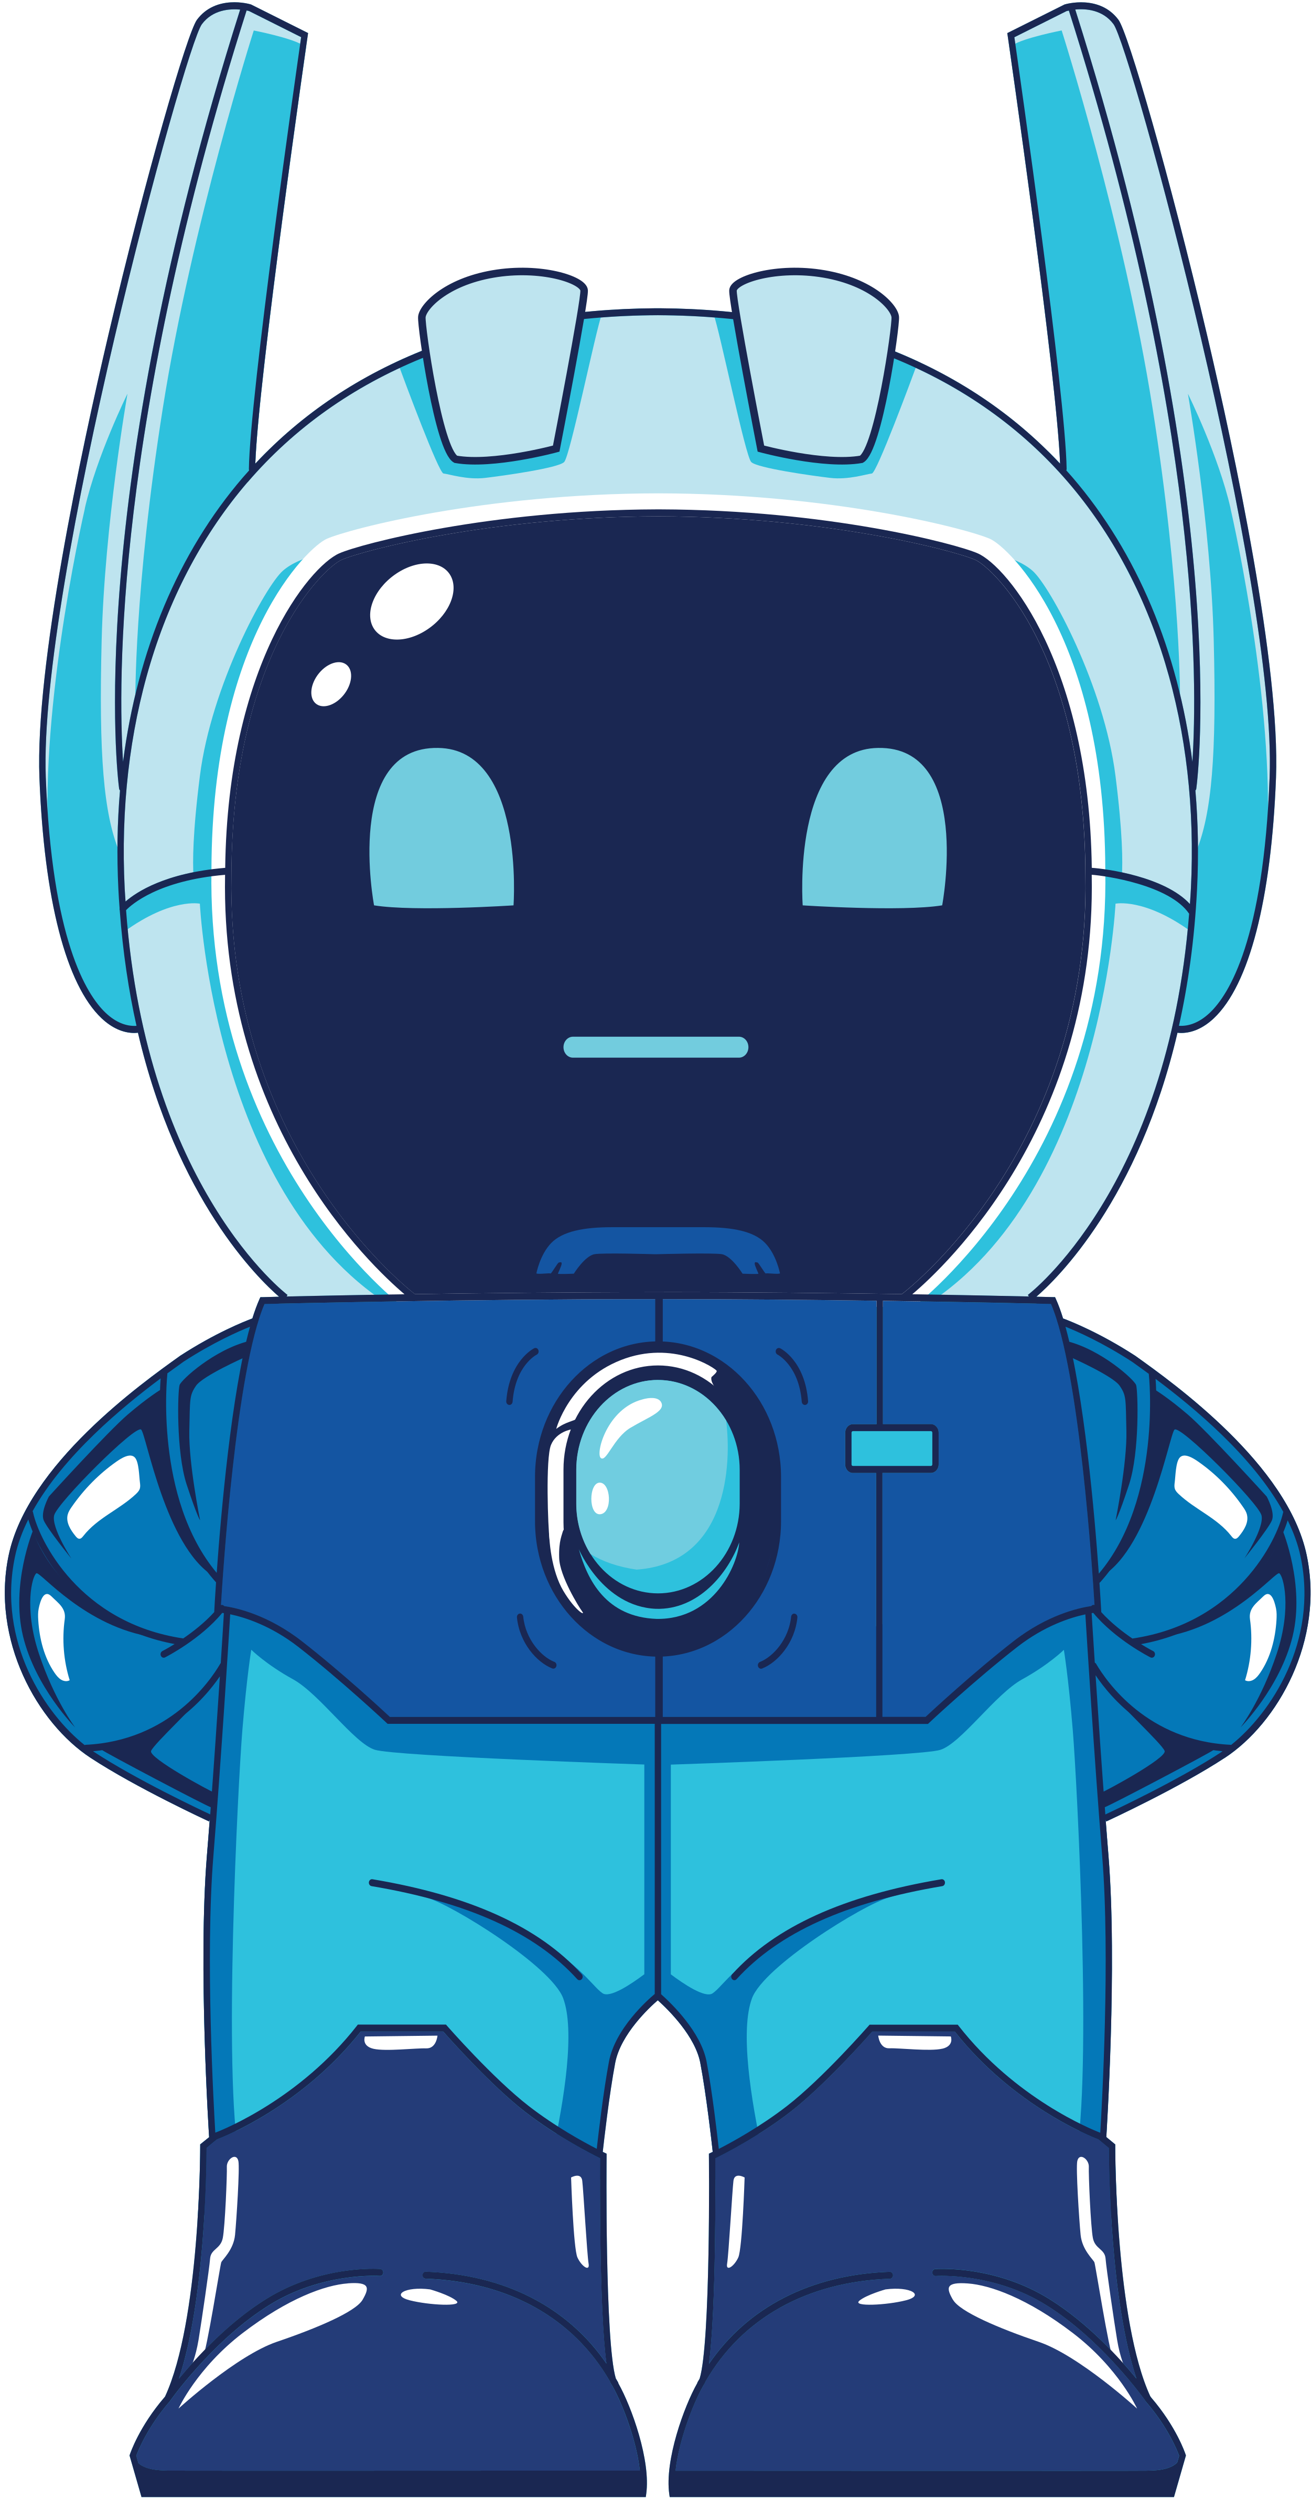 <svg width="247" height="471" viewBox="0 0 247 471" fill="none" xmlns="http://www.w3.org/2000/svg">
<g clip-path="url(#clip0_1422_10295)">
<path d="M230.764 331.152C222.04 336.88 208.57 343.081 208.438 343.136L208.314 342.803C208.491 345.129 208.667 347.437 208.853 349.68C210.515 370.264 208.473 402.026 208.438 402.601L210.117 403.991V404.316C210.117 405.66 210.196 437.246 216.711 451.426C216.826 451.583 216.887 451.676 216.905 451.695C221.634 457.191 223.296 462.168 223.366 462.381L223.437 462.594L221.183 470.426H126.175L126.096 469.87C125.194 463.512 128.898 453.307 131.364 448.97C131.381 448.905 131.39 448.84 131.426 448.784C131.549 448.562 131.682 448.349 131.814 448.126C133.909 441.342 133.573 406.54 133.573 406.179V405.743L133.936 405.567C133.945 405.567 134.068 405.502 134.289 405.4C134.086 403.565 133.07 394.528 131.947 388.652C130.992 383.61 125.963 378.652 123.939 376.835C122.463 378.105 116.948 383.166 115.905 388.652C114.791 394.528 113.766 403.565 113.562 405.4C113.783 405.511 113.907 405.567 113.916 405.567L114.287 405.743V406.179C114.287 406.531 113.943 441.157 116.02 448.071C116.152 448.312 116.302 448.534 116.435 448.784C116.479 448.859 116.506 448.942 116.515 449.025C118.981 453.4 122.64 463.539 121.747 469.87L121.668 470.426H26.66L24.406 462.594L24.477 462.381C24.547 462.168 26.236 457.126 31.026 451.583C31.044 451.556 31.079 451.519 31.106 451.472C37.638 437.31 37.717 405.66 37.717 404.316V403.991L39.414 402.62H39.397C39.379 402.304 37.311 370.357 38.972 349.689C39.158 347.446 39.335 345.138 39.511 342.812L39.388 343.145C39.255 343.081 25.785 336.88 17.061 331.162C7.064 324.609 -1.73 308.992 1.637 292.967C5.217 275.942 26.704 260.594 33.766 255.552L33.916 255.44C40.51 251.158 45.937 248.99 47.546 248.387C47.979 247.006 48.43 245.774 48.898 244.726L49.057 244.374H49.42C49.482 244.365 50.595 244.337 52.575 244.291C48.677 240.926 33.316 225.968 25.988 194.558C25.758 194.576 25.529 194.604 25.299 194.604C23.186 194.604 21.074 193.659 19.138 191.833C12.456 185.53 8.302 169.431 7.427 146.502C6.622 125.509 15.231 85.211 20.429 63.06C27.438 33.189 35.286 6.181 37.107 3.725C40.678 -1.076 46.998 0.75 47.263 0.834L47.351 0.871L58.046 6.228L57.976 6.719C57.878 7.377 48.677 71.04 48.103 87.343C65.824 68.38 91.757 58.287 123.4 58.074C123.568 58.065 123.736 58.074 123.913 58.074C124.081 58.074 124.249 58.074 124.425 58.074C156.068 58.296 182.001 68.389 199.723 87.352C199.139 71.049 189.947 7.386 189.85 6.728L189.779 6.237L200.571 0.843C200.836 0.759 207.156 -1.066 210.727 3.734C212.548 6.191 220.396 33.198 227.406 63.06C232.603 85.211 241.212 125.5 240.407 146.502C239.532 169.441 235.369 185.54 228.696 191.833C226.76 193.659 224.648 194.604 222.535 194.604C222.306 194.604 222.076 194.585 221.846 194.558C214.519 225.977 199.157 240.926 195.259 244.291C197.239 244.337 198.353 244.365 198.414 244.365H198.777L198.936 244.726C199.413 245.774 199.864 246.997 200.288 248.387C201.897 248.99 207.324 251.159 213.891 255.422L214.059 255.542C221.121 260.584 242.608 275.932 246.188 292.967C249.555 308.992 240.761 324.609 230.764 331.162V331.152Z" fill="#2EC1DD"/>
<path d="M202.586 1.807C232.072 94.73 225.682 146.409 225.39 148.569C225.373 148.708 225.311 148.828 225.222 148.921C225.735 154.954 225.85 161.164 225.532 167.504C225.054 177.087 223.817 185.632 222.12 193.251C224.073 193.38 226.071 192.556 227.909 190.822C231.63 187.31 238.047 176.883 239.205 146.428C240.584 110.291 213.06 8.952 209.79 4.55C207.748 1.807 204.54 1.603 202.577 1.797L202.586 1.807ZM224.038 172.147C220.361 166.744 208.349 165.001 205.689 164.807C205.689 164.871 205.689 164.936 205.689 165.001C206.52 211.871 178.183 238.507 171.881 243.837C181.479 243.985 189.249 244.152 193.845 244.254L193.659 243.957C193.933 243.753 220.008 223.845 224.038 172.147ZM200.942 88.381C200.942 88.474 200.925 88.557 200.898 88.64C201.287 89.076 201.685 89.512 202.074 89.966C214.245 104.128 221.961 122.636 224.648 143.536C225.62 128.568 226.115 79.826 201.375 2.001C201.154 2.048 200.995 2.085 200.925 2.103L191.105 7.025C191.989 13.188 200.774 74.553 200.951 88.39L200.942 88.381ZM46.618 90.865C30.187 109.985 21.975 137.178 23.487 167.448C23.531 168.264 23.593 169.042 23.646 169.848C25.688 168.069 31.115 164.454 42.34 163.509C42.366 163.509 42.393 163.518 42.419 163.518C42.897 125.38 58.267 106.741 63.906 104.257C68.025 102.441 92.376 96.055 123.745 95.972C123.745 95.972 123.754 95.972 123.762 95.972C123.86 95.972 123.957 95.972 124.054 95.972C124.151 95.972 124.249 95.972 124.346 95.972C124.346 95.972 124.355 95.972 124.363 95.972C155.732 96.055 180.083 102.441 184.202 104.257C189.841 106.741 205.194 125.361 205.689 163.5C208.332 163.667 219.451 165.159 224.179 170.321C224.241 169.367 224.321 168.421 224.365 167.439C225.876 137.169 217.656 109.976 201.234 90.856C183.627 70.373 156.908 59.501 123.939 59.39C90.971 59.501 64.251 70.373 46.644 90.856L46.618 90.865ZM46.45 1.992C21.719 79.817 22.214 128.559 23.177 143.527C25.864 122.636 33.581 104.118 45.752 89.957C46.141 89.512 46.529 89.076 46.927 88.631C46.901 88.548 46.883 88.464 46.883 88.372C47.06 74.534 55.846 13.169 56.729 7.006L46.91 2.085C46.839 2.066 46.68 2.029 46.459 1.983L46.45 1.992ZM25.705 193.26C24.247 186.717 23.142 179.487 22.55 171.507C22.506 171.378 22.497 171.248 22.523 171.109C22.435 169.923 22.347 168.736 22.294 167.513C21.975 161.173 22.09 154.964 22.603 148.93C22.523 148.837 22.453 148.717 22.435 148.578C22.152 146.418 15.753 94.739 45.239 1.816C43.277 1.631 40.059 1.834 38.027 4.569C34.756 8.971 7.241 110.31 8.62 146.446C9.778 176.892 16.195 187.328 19.916 190.841C21.754 192.574 23.752 193.399 25.705 193.269V193.26ZM54.166 243.957L53.989 244.254C58.621 244.152 66.487 243.985 76.201 243.837C69.881 238.489 41.562 211.861 42.393 164.992C42.393 164.927 42.393 164.871 42.393 164.816C29.824 165.882 24.751 170.432 23.743 171.48C27.606 223.725 53.892 243.762 54.166 243.966V243.957Z" fill="#BEE4EF"/>
<path d="M197.469 85.026C198.229 86.24 199.033 87.371 199.882 88.381C216.012 107.687 222.323 132.247 222.323 132.247C222.323 132.247 222.606 111.394 217.135 76.796C211.664 42.197 200.023 5.736 200.023 5.736C200.023 5.736 192.873 7.127 190.769 8.517C190.769 8.517 190.521 8.563 190.133 8.637C191.679 19.435 199.21 72.634 199.731 87.334C198.998 86.546 198.238 85.777 197.469 85.017V85.026Z" fill="#2EC1DD"/>
<path d="M231.851 95.796C229.606 85.906 223.808 74.173 223.808 74.173C223.808 74.173 228.113 98.678 228.67 120.514C229.226 142.35 228.298 153.157 225.399 160.367C225.399 160.367 225.753 164.946 224.913 171.73C221.89 167.476 215.88 165.743 211.363 165.103C211.54 162.425 211.522 156.91 210.161 146.159C208.013 129.17 197.822 110.421 194.543 107.538C191.273 104.656 185.192 103.729 180.048 103.108C180.048 103.108 177.246 121.441 178.642 127.613C180.048 133.795 195.657 165.307 197.062 166.336C197.76 166.846 201.243 167.179 204.566 167.355C202.012 174.816 196.125 196.902 192.996 209.025C189.213 223.697 138.205 267.257 172.844 246.867C207.483 226.477 210.17 170.247 210.17 170.247C210.17 170.247 215.571 169.098 224.4 175.502C223.375 183.158 221.82 194.539 221.82 194.539C222.049 194.558 222.279 194.585 222.509 194.585C224.621 194.585 226.734 193.64 228.67 191.814C231.905 188.765 234.547 183.408 236.518 176.086C237.013 173.055 237.535 169.496 238.1 165.298C241.282 141.608 234.079 105.675 231.834 95.786L231.851 95.796Z" fill="#2EC1DD"/>
<path d="M162.759 85.916C160.611 88.288 143.871 84.989 143.499 84.581C143.128 84.173 138.452 58.936 138.452 58.936L134.431 59.14C135.651 62.541 140.415 85.916 141.537 87.046C142.66 88.177 152.948 89.623 156.404 90.031C159.86 90.439 163.227 89.308 164.262 89.206C165.181 89.113 171.589 71.856 172.968 68.102C171.28 67.314 169.556 66.573 167.806 65.887C167.629 66.944 164.845 83.617 162.768 85.916H162.759Z" fill="#2EC1DD"/>
<path d="M50.357 85.026C49.596 86.24 48.792 87.371 47.944 88.381C31.813 107.687 25.502 132.247 25.502 132.247C25.502 132.247 25.219 111.394 30.69 76.796C36.17 42.197 47.811 5.746 47.811 5.746C47.811 5.746 54.962 7.136 57.065 8.526C57.065 8.526 57.313 8.572 57.702 8.647C56.155 19.444 48.624 72.644 48.103 87.343C48.836 86.555 49.596 85.786 50.365 85.026H50.357Z" fill="#2EC1DD"/>
<path d="M15.974 95.796C18.219 85.906 24.017 74.173 24.017 74.173C24.017 74.173 19.713 98.678 19.156 120.514C18.599 142.35 19.527 153.157 22.426 160.367C22.426 160.367 22.073 164.946 22.912 171.73C25.935 167.476 31.945 165.743 36.462 165.103C36.285 162.425 36.303 156.91 37.664 146.159C39.812 129.17 50.003 110.421 53.282 107.538C56.553 104.656 62.634 103.729 67.778 103.108C67.778 103.108 70.58 121.441 69.183 127.613C67.778 133.795 52.169 165.307 50.763 166.336C50.065 166.846 46.583 167.179 43.259 167.355C45.813 174.816 51.7 196.902 54.829 209.025C58.612 223.697 109.62 267.257 74.981 246.867C40.342 226.477 37.655 170.247 37.655 170.247C37.655 170.247 32.255 169.098 23.425 175.502C24.45 183.158 26.006 194.539 26.006 194.539C25.776 194.558 25.546 194.585 25.316 194.585C23.204 194.585 21.091 193.64 19.156 191.814C15.921 188.765 13.278 183.408 11.307 176.086C10.812 173.055 10.291 169.496 9.725 165.298C6.543 141.608 13.746 105.675 15.992 95.786L15.974 95.796Z" fill="#2EC1DD"/>
<path d="M85.066 85.916C87.214 88.288 103.955 84.989 104.326 84.581C104.697 84.173 109.373 58.936 109.373 58.936L113.395 59.14C112.175 62.541 107.411 85.916 106.288 87.046C105.166 88.177 94.877 89.623 91.421 90.031C87.966 90.439 84.598 89.308 83.564 89.206C82.645 89.113 76.237 71.856 74.858 68.102C76.546 67.314 78.269 66.573 80.019 65.887C80.196 66.944 82.981 83.617 85.058 85.916H85.066Z" fill="#2EC1DD"/>
<path d="M125.132 245.894C141.793 245.894 158.507 246.079 172.066 246.283C172.084 246.265 172.101 246.237 172.119 246.228C172.49 245.95 209.207 217.978 208.243 163.824C208.146 120.199 190.071 103.071 186.517 101.514C182.24 99.633 156.846 92.987 124.036 92.941C91.236 92.978 65.833 99.623 61.555 101.514C58.002 103.08 39.936 120.208 39.839 163.815C38.875 217.978 75.591 245.95 75.962 246.228C75.98 246.246 75.998 246.265 76.015 246.283C89.53 246.079 106.129 245.894 122.684 245.894H125.141H125.132Z" fill="white"/>
<path d="M131.938 388.652C133.052 394.528 134.077 403.564 134.281 405.4C134.06 405.511 133.936 405.566 133.927 405.566L133.556 405.742V406.178C133.556 406.252 133.574 407.828 133.582 410.312C133.812 410.479 134.033 410.59 134.245 410.599C138.178 410.831 143.782 406.122 143.782 406.122C141.396 395.306 139.434 382.489 141.679 376.464C143.924 370.44 162.573 358.855 167.488 357.464C172.393 356.074 172.818 355.611 172.818 355.611C172.818 355.611 164.403 355.768 151.498 362.562C138.594 369.355 136.349 374.147 134.245 375.537C132.84 376.464 128.871 373.813 126.388 371.951V332.44C126.388 332.44 173.233 330.892 177.157 329.66C181.082 328.427 187.534 319.159 192.581 316.378C197.628 313.598 200.439 310.817 200.439 310.817C200.439 310.817 201.278 315.757 202.118 325.952C202.958 336.148 205.768 391.136 202.675 406.586C202.675 406.586 203.364 417.356 210.55 417.485C210.117 410.275 210.099 404.862 210.099 404.324V404L208.42 402.61C208.455 402.044 210.497 370.273 208.835 349.688C208.65 347.445 208.473 345.138 208.296 342.811L208.42 343.145C208.553 343.08 222.023 336.88 230.747 331.161C240.743 324.609 249.538 308.992 246.17 292.967C242.591 275.941 221.104 260.593 214.041 255.542L213.874 255.421C207.297 251.158 201.87 248.98 200.271 248.387C199.838 247.006 199.387 245.773 198.918 244.726L198.839 244.55C198.167 244.717 197.513 244.846 196.885 244.911C186.04 246.144 201.42 295.219 196.93 295.831C192.44 296.452 123.93 320.855 123.93 320.855V376.826C125.954 378.651 130.975 383.601 131.938 388.643V388.652Z" fill="#0478B8"/>
<path d="M17.07 331.152C25.564 336.722 38.548 342.746 39.352 343.117L39.467 342.802C39.467 342.858 39.467 342.913 39.458 342.969L39.52 342.802C39.343 345.128 39.167 347.436 38.981 349.679C37.311 370.347 39.379 402.295 39.405 402.61H39.423L37.726 403.982V404.306C37.726 404.843 37.717 410.265 37.275 417.467C44.408 417.281 45.106 406.567 45.106 406.567C42.022 391.117 44.824 336.129 45.663 325.934C46.503 315.739 47.343 310.799 47.343 310.799C47.343 310.799 50.145 313.579 55.2 316.36C60.247 319.14 66.7 328.409 70.624 329.641C74.548 330.874 121.394 332.422 121.394 332.422V371.932C118.91 373.795 114.95 376.455 113.536 375.519C111.432 374.129 109.187 369.337 96.283 362.543C83.378 355.75 74.964 355.592 74.964 355.592C74.964 355.592 75.388 356.056 80.293 357.446C85.199 358.836 103.858 370.421 106.103 376.446C108.348 382.47 106.385 395.288 103.999 406.104C103.999 406.104 109.603 410.812 113.536 410.58C113.748 410.571 113.969 410.46 114.199 410.293C114.199 407.809 114.217 406.234 114.217 406.16V405.724L113.854 405.548C113.845 405.548 113.722 405.483 113.501 405.381C113.704 403.546 114.72 394.509 115.843 388.633C116.797 383.591 121.827 378.633 123.851 376.816V320.846C123.851 320.846 55.342 296.442 50.852 295.822C46.361 295.201 61.741 246.135 50.896 244.902C50.286 244.828 49.641 244.707 48.987 244.55L48.916 244.717C48.439 245.764 47.988 246.987 47.564 248.378C45.955 248.98 40.528 251.149 33.934 255.431L33.784 255.542C26.722 260.584 5.235 275.932 1.655 292.958C-1.712 308.982 7.082 324.599 17.079 331.152H17.07Z" fill="#0478B8"/>
<path d="M240.496 305.21C240.284 308.751 239.364 312.31 237.429 315.136C237.084 315.637 236.704 316.119 236.209 316.425C235.714 316.731 235.078 316.833 234.574 316.545C235.714 312.866 236.041 308.88 235.502 305.034C235.219 302.977 236.73 302.013 237.994 300.752C239.391 299.353 240.098 301.494 240.407 303.014C240.558 303.727 240.54 304.478 240.496 305.21ZM234.936 285.33C234.795 284.802 234.503 284.338 234.194 283.903C231.887 280.548 229.032 277.656 225.806 275.394C224.957 274.801 223.128 273.578 222.244 274.625C221.501 275.506 221.475 278.11 221.324 279.259C221.271 279.658 221.227 280.075 221.342 280.464C221.475 280.881 221.775 281.187 222.076 281.474C225.178 284.403 229.306 285.96 231.975 289.362C232.17 289.612 232.391 289.881 232.682 289.899C232.992 289.918 233.248 289.649 233.451 289.399C234.379 288.268 235.307 286.804 234.927 285.339L234.936 285.33ZM12.2 305.034C12.482 302.977 10.971 302.013 9.707 300.752C8.311 299.353 7.604 301.494 7.294 303.014C7.144 303.727 7.162 304.478 7.206 305.21C7.418 308.751 8.337 312.31 10.273 315.136C10.618 315.637 10.998 316.119 11.493 316.425C11.988 316.731 12.624 316.833 13.128 316.545C11.988 312.866 11.661 308.88 12.2 305.034ZM25.449 274.625C24.565 273.578 22.735 274.801 21.887 275.394C18.67 277.656 15.815 280.557 13.499 283.903C13.198 284.338 12.898 284.802 12.757 285.33C12.377 286.794 13.305 288.259 14.233 289.389C14.436 289.64 14.692 289.918 15.002 289.89C15.293 289.871 15.514 289.593 15.709 289.352C18.378 285.942 22.506 284.394 25.608 281.465C25.909 281.178 26.209 280.863 26.342 280.455C26.457 280.075 26.412 279.658 26.359 279.25C26.209 278.11 26.183 275.496 25.44 274.616L25.449 274.625Z" fill="white"/>
<path d="M206.21 302.375C206.025 302.319 205.821 302.347 205.671 302.495C205.645 302.514 205.636 302.542 205.618 302.569C203.161 302.922 197.292 304.256 190.946 309.206C183.503 314.998 175.619 322.292 174.382 323.451H166.259V277.499H175.389C176.194 277.499 176.848 276.776 176.848 275.896V269.908C176.848 269.028 176.194 268.305 175.389 268.305H166.347V245.07C183.185 245.31 195.745 245.607 198.008 245.663C203.382 258.128 205.857 296.517 206.21 302.375ZM122.746 244.745C88.372 244.745 53.733 245.57 49.826 245.663C44.452 258.128 41.977 296.517 41.624 302.375C41.809 302.319 42.013 302.347 42.163 302.495C42.19 302.514 42.198 302.542 42.216 302.569C44.673 302.922 50.542 304.256 56.888 309.206C64.331 314.998 72.215 322.292 73.452 323.451H165.057V277.499H160.691C159.886 277.499 159.232 276.776 159.232 275.896V269.908C159.232 269.028 159.886 268.305 160.691 268.305H165.145V245.051C153.142 244.884 139.089 244.745 125.079 244.745H122.737H122.746Z" fill="#1455A2"/>
<path d="M123.091 253.512C111.521 253.818 102.266 263.782 101.356 275.524C100.446 287.267 99.606 308.037 123.798 311.513C147.919 309.817 147.777 282.244 146.027 272.28C144.277 262.317 134.669 253.207 123.099 253.512H123.091Z" fill="#1A2752"/>
<path d="M123.303 258.935C114.871 259.157 108.127 266.423 107.464 274.969C106.801 283.523 106.182 298.658 123.815 301.188C141.387 299.946 141.29 279.862 140.008 272.605C138.726 265.348 131.735 258.703 123.303 258.935Z" fill="#2EC1DD"/>
<path d="M175.389 276.182C175.531 276.182 175.655 276.052 175.655 275.895V269.907C175.655 269.75 175.54 269.62 175.389 269.62H160.699C160.558 269.62 160.434 269.75 160.434 269.907V275.895C160.434 276.052 160.549 276.182 160.699 276.182H175.389Z" fill="#2EC1DD"/>
<path d="M104.158 292.365C104.998 289.047 106.403 288.889 106.544 286.878C106.686 284.867 107.101 275.061 107.384 272.744C107.667 270.427 107.738 269.269 107.738 269.269C107.738 269.269 104.865 269.658 103.813 272.207C102.761 274.755 103.256 287.963 103.53 289.89C103.804 291.818 104.158 292.365 104.158 292.365Z" fill="white"/>
<path d="M104.794 269.195C106.615 267.804 108.021 267.804 109.002 267.109C109.983 266.414 112.157 262.169 118.185 259.62C124.213 257.072 132.354 260.705 132.354 260.705C132.354 260.705 135.297 258.694 135.014 258.23C134.731 257.767 126.812 252.363 116.992 256.219C107.172 260.075 104.794 269.195 104.794 269.195Z" fill="white"/>
<path d="M103.46 287.499C103.354 290.085 103.884 295.961 106.156 299.743C108.427 303.524 110.363 304.497 109.7 303.607C109.037 302.718 105.457 296.925 105.351 293.524C105.245 290.122 105.943 289.158 106.085 288.269C106.226 287.379 105.139 285.794 104.75 285.794C104.361 285.794 103.451 287.49 103.451 287.49L103.46 287.499Z" fill="white"/>
<path d="M134.484 258.647C133.644 259.537 134.024 260.426 134.837 261.585C135.65 262.744 137.675 264.903 138.028 265.756C138.382 266.608 138.417 267.146 138.028 266.72C137.639 266.293 135.571 263.939 134.139 262.428C132.707 260.918 131.788 260.612 129.472 259.574C127.156 258.536 130.418 258.063 132.071 258.258C133.724 258.452 134.493 258.647 134.493 258.647H134.484Z" fill="white"/>
<path d="M115.056 448.988C116.718 451.584 119.865 459.174 120.554 465.449C112.201 465.449 32.617 465.495 31.724 465.449C30.885 465.402 27.721 465.514 26.085 464.068L25.679 462.64C26.041 461.667 27.791 457.265 31.875 452.538C31.875 452.529 31.892 452.52 31.901 452.51C31.901 452.51 31.919 452.492 31.937 452.464C31.963 452.427 31.99 452.399 32.025 452.362L32.122 452.204C33.492 450.323 40.961 440.388 50.586 434.354C60.583 428.042 71.455 428.765 71.57 428.774C71.914 428.802 72.18 428.524 72.206 428.163C72.233 427.801 71.976 427.486 71.649 427.468C71.189 427.431 60.318 426.708 49.994 433.214C42.923 437.644 36.992 444.141 33.713 448.136C38.61 433.39 38.902 408.922 38.919 404.659L40.846 403.064C42.181 402.555 56.88 396.762 67.955 382.739H83.511C84.784 384.185 92.606 392.953 98.943 397.865C104.962 402.527 111.485 405.826 113.085 406.614C113.05 410.368 112.9 434.966 114.278 445.3C106.951 434.613 95.028 428.487 80.232 427.977C80.232 427.977 80.223 427.977 80.214 427.977C79.896 427.977 79.63 428.255 79.622 428.617C79.613 428.978 79.869 429.284 80.196 429.293C95.77 429.831 108.056 436.708 114.941 448.655C114.959 448.72 114.977 448.794 115.003 448.849L115.074 448.988H115.056ZM215.818 452.362L215.721 452.204C215.721 452.204 215.703 452.167 215.694 452.149C214.245 450.165 206.82 440.332 197.265 434.354C187.269 428.042 176.397 428.765 176.282 428.774C175.929 428.793 175.672 428.524 175.646 428.163C175.619 427.801 175.876 427.486 176.203 427.468C176.662 427.44 187.534 426.708 197.858 433.214C204.911 437.635 210.824 444.104 214.112 448.108C209.224 433.362 208.933 408.922 208.924 404.659L206.997 403.064C205.662 402.555 190.963 396.762 179.888 382.739H164.332C163.059 384.185 155.237 392.953 148.9 397.865C142.881 402.527 136.358 405.826 134.758 406.614C134.793 410.368 134.943 435.012 133.565 445.337C140.883 434.632 152.815 428.496 167.629 427.987C167.629 427.987 167.638 427.987 167.647 427.987C167.965 427.987 168.23 428.265 168.239 428.626C168.248 428.988 167.991 429.293 167.664 429.303C152.064 429.84 139.761 436.736 132.884 448.72C132.866 448.766 132.857 448.822 132.84 448.859L132.769 448.998C131.107 451.593 127.961 459.183 127.271 465.458C136.252 465.458 215.093 465.504 215.977 465.458C216.852 465.412 220.202 465.541 221.784 463.929L222.155 462.65C221.793 461.658 219.99 457.154 215.809 452.371L215.818 452.362Z" fill="#243C78"/>
<path d="M35.932 446.059C35.932 446.059 36.842 444.206 37.408 440.804C37.965 437.403 39.441 427.365 39.582 425.512C39.724 423.658 41.544 423.732 41.969 421.647C42.393 419.562 42.808 409.598 42.738 408.134C42.738 406.744 44.55 405.437 44.912 407.133C45.186 408.421 44.558 418.181 44.284 421.035C44.002 423.89 41.898 425.669 41.686 426.207C41.474 426.744 38.955 442.964 38.177 444.206C37.408 445.438 35.932 446.059 35.932 446.059ZM65.524 430.174C61.317 430.48 54.307 432.954 45.699 439.544C37.099 446.134 33.634 453.752 33.634 453.752C33.634 453.752 44.576 443.761 52.142 441.184C59.717 438.608 67.009 435.521 68.317 433.251C69.625 430.989 69.722 429.849 65.515 430.164L65.524 430.174ZM81.045 431.304C76.281 430.683 73.567 432.435 77.209 433.362C80.859 434.289 87.302 434.595 85.994 433.464C84.686 432.333 81.036 431.304 81.036 431.304H81.045ZM110.893 426.439C110.61 424.817 109.912 412.536 109.7 410.84C109.488 409.144 107.596 410.219 107.596 410.219C107.596 410.219 108.021 423.584 108.79 425.28C109.559 426.976 111.176 428.061 110.893 426.439ZM80.32 385.89C82.211 385.964 82.424 383.499 82.424 383.499L68.75 383.657C68.75 383.657 68.052 385.436 70.359 385.974C72.666 386.511 78.42 385.816 80.32 385.899V385.89Z" fill="white"/>
<path d="M209.702 444.206C208.933 442.974 206.405 426.754 206.193 426.207C205.98 425.67 203.877 423.89 203.594 421.036C203.311 418.181 202.684 408.422 202.966 407.133C203.329 405.447 205.141 406.744 205.141 408.134C205.07 409.599 205.494 419.562 205.91 421.647C206.325 423.733 208.155 423.659 208.296 425.512C208.438 427.366 209.905 437.403 210.47 440.805C211.027 444.206 211.947 446.06 211.947 446.06C211.947 446.06 210.47 445.439 209.702 444.206ZM179.553 433.261C180.861 435.522 188.153 438.618 195.727 441.194C203.302 443.771 214.236 453.762 214.236 453.762C214.236 453.762 210.78 446.143 202.171 439.554C193.571 432.964 186.553 430.489 182.346 430.183C178.138 429.878 178.236 431.008 179.544 433.27L179.553 433.261ZM161.884 433.464C160.576 434.595 167.028 434.289 170.67 433.362C174.32 432.436 171.607 430.684 166.834 431.305C166.834 431.305 163.183 432.334 161.875 433.464H161.884ZM139.098 425.281C139.867 423.584 140.291 410.22 140.291 410.22C140.291 410.22 138.399 409.135 138.187 410.841C137.975 412.537 137.277 424.817 136.994 426.439C136.711 428.061 138.329 426.977 139.098 425.281ZM177.528 385.965C179.844 385.427 179.137 383.648 179.137 383.648L165.464 383.49C165.464 383.49 165.676 385.965 167.567 385.881C169.459 385.807 175.213 386.502 177.528 385.956V385.965Z" fill="white"/>
<path d="M124.16 253.587V244.087" stroke="#1A2752" stroke-width="1.42" stroke-miterlimit="10"/>
<path d="M124.16 324.183V309.279" stroke="#1A2752" stroke-width="1.42" stroke-miterlimit="10"/>
<path d="M125.088 243.429C141.007 243.429 156.978 243.605 169.927 243.799C169.945 243.781 169.954 243.762 169.98 243.744C170.334 243.484 205.415 216.745 204.495 165.01C204.398 123.331 187.136 106.964 183.742 105.471C179.659 103.673 155.387 97.325 124.045 97.278C92.703 97.315 68.432 103.664 64.348 105.471C60.954 106.964 43.692 123.331 43.595 165.001C42.676 216.755 77.757 243.484 78.11 243.753C78.128 243.772 78.137 243.79 78.154 243.809C91.068 243.614 106.933 243.438 122.746 243.438H125.088V243.429Z" fill="#1A2752"/>
<path d="M70.191 354.036C88.584 357.122 101.471 362.979 109.603 371.932C109.833 372.192 109.833 372.609 109.603 372.859C109.488 372.989 109.338 373.054 109.178 373.054C109.019 373.054 108.878 372.989 108.754 372.859C100.808 364.11 88.133 358.373 70.005 355.333C69.678 355.278 69.457 354.944 69.501 354.582C69.554 354.221 69.855 353.971 70.182 354.036H70.191ZM138.355 373.054C138.505 373.054 138.656 372.989 138.779 372.859C146.725 364.11 159.4 358.373 177.528 355.333C177.856 355.278 178.076 354.944 178.032 354.582C177.988 354.221 177.679 353.98 177.352 354.036C158.958 357.122 146.071 362.979 137.94 371.932C137.71 372.192 137.71 372.609 137.94 372.859C138.055 372.989 138.205 373.054 138.364 373.054H138.355ZM230.764 331.152C222.04 336.88 208.57 343.081 208.438 343.136L208.314 342.803C208.491 345.129 208.667 347.437 208.853 349.68C210.515 370.264 208.473 402.026 208.438 402.601L210.117 403.991V404.316C210.117 405.66 210.196 437.246 216.711 451.426C216.826 451.583 216.887 451.676 216.905 451.695C221.634 457.191 223.296 462.168 223.366 462.381L223.437 462.594L221.183 470.426H126.175L126.096 469.87C125.194 463.512 128.898 453.307 131.364 448.97C131.381 448.905 131.39 448.84 131.426 448.784C131.549 448.562 131.682 448.349 131.814 448.126C133.909 441.342 133.573 406.54 133.573 406.179V405.743L133.936 405.567C133.945 405.567 134.068 405.502 134.289 405.4C134.086 403.565 133.07 394.528 131.947 388.652C130.992 383.61 125.963 378.652 123.939 376.835C122.463 378.105 116.948 383.166 115.905 388.652C114.791 394.528 113.766 403.565 113.562 405.4C113.783 405.511 113.907 405.567 113.916 405.567L114.287 405.743V406.179C114.287 406.531 113.943 441.157 116.02 448.071C116.152 448.312 116.302 448.534 116.435 448.784C116.479 448.859 116.506 448.942 116.515 449.025C118.981 453.4 122.64 463.539 121.747 469.87L121.668 470.426H26.66L24.406 462.594L24.477 462.381C24.547 462.168 26.236 457.126 31.026 451.583C31.044 451.556 31.079 451.519 31.106 451.472C37.638 437.31 37.717 405.66 37.717 404.316V403.991L39.414 402.62H39.397C39.379 402.304 37.311 370.357 38.972 349.689C39.158 347.446 39.335 345.138 39.511 342.812L39.388 343.145C39.255 343.081 25.785 336.88 17.061 331.162C7.064 324.609 -1.73 308.992 1.637 292.967C5.217 275.942 26.704 260.594 33.766 255.552L33.916 255.44C40.51 251.158 45.937 248.99 47.546 248.387C47.979 247.006 48.43 245.774 48.898 244.726L49.057 244.374H49.42C49.482 244.365 50.595 244.337 52.575 244.291C48.677 240.926 33.316 225.968 25.988 194.558C25.758 194.576 25.529 194.604 25.299 194.604C23.186 194.604 21.074 193.659 19.138 191.833C12.456 185.53 8.302 169.431 7.427 146.502C6.622 125.509 15.231 85.211 20.429 63.06C27.438 33.189 35.286 6.181 37.107 3.725C40.678 -1.076 46.998 0.75 47.263 0.834L47.351 0.871L58.046 6.228L57.976 6.719C57.878 7.377 48.677 71.04 48.103 87.343C65.824 68.38 91.757 58.287 123.4 58.074C123.568 58.065 123.736 58.074 123.913 58.074C124.081 58.074 124.249 58.074 124.425 58.074C156.068 58.296 182.001 68.389 199.723 87.352C199.139 71.049 189.947 7.386 189.85 6.728L189.779 6.237L200.571 0.843C200.836 0.759 207.156 -1.066 210.727 3.734C212.548 6.191 220.396 33.198 227.406 63.06C232.603 85.211 241.212 125.5 240.407 146.502C239.532 169.441 235.369 185.54 228.696 191.833C226.76 193.659 224.648 194.604 222.535 194.604C222.306 194.604 222.076 194.585 221.846 194.558C214.519 225.977 199.157 240.926 195.259 244.291C197.239 244.337 198.353 244.365 198.414 244.365H198.777L198.936 244.726C199.413 245.774 199.864 246.997 200.288 248.387C201.897 248.99 207.324 251.159 213.891 255.422L214.059 255.542C221.121 260.584 242.608 275.932 246.188 292.967C249.555 308.992 240.761 324.609 230.764 331.162V331.152ZM217.718 259.769C218.063 264.607 218.797 285.312 207.271 298.093C207.236 298.13 207.191 298.158 207.147 298.185C207.333 300.929 207.43 302.708 207.448 303.051L207.483 303.709C209.304 305.72 211.505 307.426 213.361 308.696C213.378 308.696 213.387 308.677 213.405 308.677C233 305.785 240.619 290.168 241.751 284.923C241.751 284.895 241.777 284.867 241.786 284.839C236.014 274.329 224.851 265.107 217.718 259.769ZM200.739 249.944C204.257 262.595 206.228 285.256 207.023 296.462C218.965 282.365 216.472 259.129 216.445 258.888C216.445 258.87 216.445 258.851 216.445 258.823C215.27 257.961 214.236 257.22 213.405 256.627L213.255 256.525C207.66 252.892 202.922 250.816 200.739 249.944ZM166.347 245.06V268.295H175.389C176.194 268.295 176.848 269.018 176.848 269.899V275.886C176.848 276.767 176.194 277.489 175.389 277.489H166.259V323.441H174.382C175.619 322.283 183.503 314.989 190.946 309.196C197.301 304.247 203.161 302.921 205.618 302.56C205.636 302.532 205.645 302.504 205.671 302.486C205.83 302.338 206.033 302.31 206.21 302.365C205.857 296.508 203.382 258.128 198.008 245.653C195.745 245.598 183.185 245.301 166.347 245.06ZM175.389 276.173C175.531 276.173 175.655 276.044 175.655 275.886V269.899C175.655 269.741 175.54 269.612 175.389 269.612H160.699C160.558 269.612 160.434 269.741 160.434 269.899V275.886C160.434 276.044 160.549 276.173 160.699 276.173H175.389ZM224.038 172.138C220.361 166.734 208.349 164.992 205.689 164.797C205.689 164.862 205.689 164.927 205.689 164.992C206.52 211.861 178.183 238.498 171.881 243.827C181.479 243.976 189.249 244.142 193.845 244.244L193.659 243.948C193.933 243.744 220.007 223.836 224.038 172.138ZM202.586 1.807C232.072 94.73 225.682 146.409 225.39 148.569C225.373 148.708 225.311 148.828 225.222 148.921C225.735 154.955 225.85 161.164 225.532 167.504C225.054 177.087 223.817 185.632 222.12 193.251C224.073 193.381 226.071 192.556 227.909 190.822C231.63 187.31 238.047 176.883 239.205 146.428C240.584 110.291 213.06 8.952 209.79 4.55C207.748 1.807 204.54 1.603 202.577 1.797L202.586 1.807ZM200.951 88.372C200.951 88.464 200.933 88.548 200.907 88.631C201.296 89.067 201.694 89.502 202.083 89.957C214.253 104.118 221.97 122.627 224.657 143.527C225.629 128.559 226.124 79.817 201.384 1.992C201.163 2.038 201.004 2.075 200.933 2.094L191.114 7.015C191.997 13.179 200.783 74.544 200.96 88.381L200.951 88.372ZM46.627 90.856C30.195 109.976 21.984 137.169 23.496 167.439C23.54 168.254 23.602 169.033 23.655 169.839C25.697 168.06 31.123 164.445 42.349 163.5C42.375 163.5 42.402 163.509 42.428 163.509C42.906 125.37 58.276 106.732 63.915 104.248C68.034 102.432 92.385 96.046 123.754 95.962C123.754 95.962 123.762 95.962 123.771 95.962C123.868 95.962 123.966 95.962 124.063 95.962C124.16 95.962 124.257 95.962 124.355 95.962C124.355 95.962 124.363 95.962 124.372 95.962C155.741 96.046 180.092 102.432 184.211 104.248C189.85 106.732 205.203 125.352 205.698 163.491C208.34 163.657 219.459 165.15 224.188 170.312C224.25 169.357 224.33 168.412 224.374 167.43C225.885 137.16 217.665 109.967 201.243 90.846C183.636 70.364 156.917 59.492 123.948 59.381C90.98 59.492 64.26 70.364 46.653 90.846L46.627 90.856ZM46.459 1.983C21.728 79.808 22.223 128.549 23.186 143.518C25.873 122.627 33.59 104.109 45.76 89.947C46.149 89.502 46.538 89.067 46.936 88.622C46.91 88.539 46.892 88.455 46.892 88.362C47.069 74.525 55.854 13.16 56.738 6.997L46.918 2.075C46.848 2.057 46.688 2.02 46.468 1.974L46.459 1.983ZM25.714 193.251C24.256 186.707 23.151 179.478 22.559 171.498C22.515 171.369 22.506 171.239 22.532 171.1C22.444 169.913 22.355 168.727 22.302 167.504C21.984 161.164 22.099 154.955 22.612 148.921C22.532 148.828 22.462 148.708 22.444 148.569C22.161 146.409 15.762 94.73 45.248 1.807C43.286 1.621 40.068 1.825 38.035 4.559C34.765 8.962 7.25 110.3 8.629 146.437C9.787 176.883 16.204 187.319 19.925 190.832C21.763 192.565 23.761 193.39 25.714 193.26V193.251ZM54.175 243.948L53.998 244.244C58.63 244.142 66.496 243.976 76.21 243.827C69.89 238.48 41.571 211.852 42.402 164.983C42.402 164.918 42.402 164.862 42.402 164.807C29.833 165.872 24.76 170.423 23.752 171.47C27.614 223.715 53.901 243.753 54.175 243.957V243.948ZM31.53 258.888C31.503 259.12 29.029 282.198 40.828 296.313C41.633 285.062 43.595 262.531 47.104 249.944C44.912 250.825 40.166 252.91 34.562 256.543L34.438 256.636C33.642 257.201 32.653 257.915 31.521 258.74C31.521 258.786 31.539 258.842 31.53 258.897V258.888ZM6.136 284.7C6.181 284.765 6.207 284.839 6.225 284.923C7.347 290.159 14.957 305.758 34.518 308.668C36.365 307.407 38.548 305.702 40.36 303.709L40.395 303.06C40.413 302.718 40.51 300.901 40.705 298.102C29.091 285.219 29.921 264.301 30.266 259.676C23.177 264.968 11.961 274.19 6.136 284.709V284.7ZM41.474 313.45C41.509 313.395 41.553 313.357 41.589 313.32C41.898 308.584 42.11 305.155 42.181 303.904C42.066 303.885 41.969 303.876 41.871 303.858C37.788 308.816 31.362 312.106 31.088 312.245C31.009 312.282 30.92 312.301 30.841 312.301C30.62 312.301 30.399 312.162 30.302 311.921C30.16 311.587 30.302 311.198 30.593 311.05C30.62 311.04 31.548 310.558 32.9 309.724C14.851 306.369 7.109 292.309 5.332 286.248C4.192 288.537 3.317 290.891 2.822 293.264C-0.546 309.279 8.487 322.839 15.947 328.761C16.009 328.733 16.08 328.706 16.151 328.706C31.813 327.955 39.503 316.842 41.483 313.459L41.474 313.45ZM39.609 341.811C40.307 332.524 40.952 323.033 41.429 315.804C38.407 320.234 30.911 328.752 17.529 329.92C17.582 329.957 17.636 329.994 17.689 330.031C25.688 335.277 37.735 340.94 39.609 341.82V341.811ZM113.085 406.605C111.485 405.826 104.971 402.518 98.943 397.856C92.606 392.953 84.784 384.176 83.511 382.73H67.954C56.88 396.753 42.19 402.545 40.846 403.055L38.919 404.649C38.91 408.913 38.61 433.381 33.713 448.126C36.992 444.132 42.914 437.635 49.994 433.205C60.318 426.698 71.189 427.421 71.649 427.458C71.976 427.486 72.224 427.792 72.206 428.153C72.18 428.515 71.914 428.784 71.57 428.765C71.463 428.756 60.583 428.033 50.586 434.345C40.961 440.378 33.492 450.314 32.122 452.195L32.025 452.353C32.025 452.353 31.972 452.418 31.937 452.455C31.919 452.482 31.91 452.501 31.901 452.501C31.901 452.51 31.884 452.52 31.875 452.529C27.8 457.256 26.041 461.658 25.679 462.631L26.085 464.058C27.729 465.504 30.885 465.393 31.724 465.439C32.608 465.486 112.201 465.439 120.554 465.439C119.873 459.165 116.727 451.574 115.056 448.979L114.986 448.84C114.968 448.784 114.95 448.71 114.924 448.645C108.038 436.699 95.752 429.822 80.178 429.284C79.852 429.275 79.595 428.969 79.604 428.608C79.613 428.255 79.878 427.968 80.196 427.968C80.196 427.968 80.205 427.968 80.214 427.968C95.01 428.478 106.933 434.604 114.261 445.29C112.882 434.956 113.032 410.349 113.067 406.605H113.085ZM123.356 324.757H73.028L72.86 324.6C72.772 324.516 64.233 316.509 56.217 310.271C51.055 306.258 46.167 304.71 43.374 304.117C43.118 308.269 41.703 331.041 40.192 349.8C38.672 368.624 40.272 396.892 40.563 401.776C42.26 401.127 56.526 395.344 67.239 381.646L67.415 381.414H84.023L84.2 381.618C84.288 381.72 92.844 391.516 99.633 396.771C104.609 400.627 109.912 403.528 112.431 404.816C112.714 402.286 113.686 393.935 114.738 388.365C115.922 382.146 122.057 376.733 123.356 375.649V324.739V324.757ZM125.097 243.429C141.016 243.429 156.987 243.605 169.936 243.8C169.954 243.781 169.962 243.762 169.989 243.744C170.343 243.484 205.424 216.746 204.504 165.011C204.407 123.331 187.145 106.964 183.751 105.472C179.667 103.674 155.396 97.325 124.054 97.278C92.712 97.316 68.441 103.664 64.357 105.472C60.963 106.964 43.701 123.331 43.604 165.001C42.685 216.755 77.766 243.484 78.119 243.753C78.137 243.772 78.146 243.79 78.163 243.809C91.077 243.614 106.942 243.438 122.755 243.438H125.097V243.429ZM122.755 244.745C88.381 244.745 53.742 245.57 49.835 245.662C44.461 258.128 41.986 296.517 41.633 302.375C41.818 302.319 42.022 302.347 42.172 302.495C42.198 302.514 42.207 302.541 42.225 302.569C44.682 302.921 50.551 304.256 56.897 309.205C64.34 314.998 72.224 322.292 73.461 323.451H165.066V277.499H160.699C159.895 277.499 159.241 276.776 159.241 275.895V269.908C159.241 269.028 159.895 268.305 160.699 268.305H165.154V245.051C153.151 244.884 139.098 244.745 125.088 244.745H122.746H122.755ZM135.43 404.835C137.949 403.546 143.252 400.636 148.228 396.79C155.016 391.535 163.572 381.729 163.66 381.636L163.837 381.432H180.445L180.622 381.664C191.326 395.363 205.6 401.137 207.297 401.795C207.598 396.91 209.189 368.642 207.669 349.819C206.157 331.06 204.743 308.288 204.487 304.136C201.694 304.729 196.797 306.277 191.644 310.29C183.627 316.536 175.08 324.535 175.001 324.618L174.833 324.776H124.558V375.695C126.555 377.475 132.062 382.804 133.123 388.393C134.183 393.954 135.147 402.304 135.43 404.844V404.835ZM207.006 403.064C205.671 402.555 190.972 396.762 179.897 382.739H164.341C163.068 384.185 155.246 392.953 148.909 397.865C142.889 402.527 136.366 405.826 134.767 406.614C134.802 410.368 134.952 435.012 133.573 445.337C140.892 434.632 152.824 428.496 167.638 427.987C167.638 427.987 167.647 427.987 167.656 427.987C167.974 427.987 168.239 428.265 168.248 428.626C168.257 428.988 168 429.293 167.673 429.303C152.073 429.84 139.769 436.736 132.893 448.72C132.875 448.766 132.866 448.822 132.849 448.859L132.778 448.998C131.116 451.593 127.97 459.183 127.28 465.458C136.26 465.458 215.102 465.504 215.986 465.458C216.861 465.412 220.211 465.541 221.793 463.929L222.164 462.65C221.802 461.658 219.999 457.154 215.818 452.371L215.721 452.214C215.721 452.214 215.703 452.177 215.694 452.158C214.245 450.175 206.82 440.341 197.265 434.363C187.269 428.052 176.397 428.774 176.282 428.784C175.929 428.802 175.672 428.533 175.646 428.172C175.619 427.811 175.876 427.495 176.203 427.477C176.662 427.449 187.534 426.717 197.858 433.223C204.911 437.644 210.824 444.113 214.112 448.117C209.224 433.371 208.933 408.931 208.924 404.668L206.997 403.074L207.006 403.064ZM230.34 329.92C216.808 328.696 209.33 319.947 206.413 315.6C206.891 322.857 207.536 332.45 208.252 341.829C210.126 340.958 222.173 335.295 230.172 330.04C230.225 330.003 230.287 329.957 230.34 329.92ZM245.039 293.264C244.553 290.947 243.704 288.658 242.608 286.415C240.726 292.587 232.93 306.453 214.978 309.743C216.313 310.568 217.232 311.04 217.259 311.05C217.559 311.198 217.692 311.587 217.55 311.921C217.453 312.162 217.232 312.301 217.011 312.301C216.932 312.301 216.843 312.282 216.764 312.245C216.481 312.106 210.064 308.816 205.98 303.858C205.883 303.867 205.786 303.885 205.671 303.904C205.751 305.146 205.954 308.547 206.263 313.228C206.36 313.274 206.458 313.348 206.52 313.459C208.499 316.842 216.189 327.955 231.851 328.706C231.887 328.706 231.922 328.724 231.949 328.733C239.4 322.802 248.406 309.252 245.039 293.264ZM146.982 254.004C146.681 253.856 146.328 254.004 146.195 254.328C146.063 254.662 146.195 255.051 146.496 255.199C146.54 255.218 150.526 257.285 151.056 264.078C151.083 264.421 151.339 264.681 151.649 264.681C151.666 264.681 151.684 264.681 151.702 264.681C152.029 264.653 152.276 264.329 152.25 263.967C151.666 256.414 147.185 254.097 146.991 254.004H146.982ZM101.126 255.199C101.427 255.051 101.559 254.662 101.427 254.328C101.294 253.995 100.941 253.846 100.64 254.004C100.446 254.097 95.965 256.414 95.381 263.967C95.355 264.329 95.593 264.644 95.929 264.681C95.947 264.681 95.965 264.681 95.982 264.681C96.291 264.681 96.548 264.421 96.574 264.078C97.096 257.331 100.958 255.283 101.135 255.199H101.126ZM141.785 276.859V286.785C141.785 297.602 133.794 306.397 123.975 306.397C114.155 306.397 106.164 297.602 106.164 286.785V276.859C106.164 266.043 114.155 257.238 123.975 257.238C133.794 257.238 141.785 266.034 141.785 276.859ZM139.363 276.924C139.363 267.582 132.46 259.973 123.975 259.973C115.489 259.973 108.586 267.572 108.586 276.924V283.227C108.586 292.569 115.489 300.178 123.975 300.178C132.46 300.178 139.363 292.578 139.363 283.227V276.924ZM104.45 313.089C101.922 312.097 99.005 308.77 98.581 304.571C98.545 304.21 98.245 303.941 97.927 303.987C97.6 304.024 97.361 304.349 97.396 304.71C97.874 309.493 101.109 313.163 104.052 314.321C104.123 314.349 104.185 314.358 104.255 314.358C104.503 314.358 104.733 314.192 104.812 313.923C104.927 313.58 104.759 313.209 104.45 313.079V313.089ZM147.15 286.572C147.15 300.651 136.755 312.097 123.975 312.097C111.194 312.097 100.799 300.651 100.799 286.572V278.231C100.799 264.153 111.194 252.706 123.975 252.706C136.755 252.706 147.15 264.153 147.15 278.231V286.572ZM145.956 278.231C145.956 264.875 136.092 254.013 123.975 254.013C111.857 254.013 101.993 264.875 101.993 278.231V286.572C101.993 299.928 111.857 310.79 123.975 310.79C136.092 310.79 145.956 299.928 145.956 286.572V278.231ZM149.704 303.997C149.386 303.95 149.085 304.219 149.05 304.58C148.626 308.779 145.709 312.097 143.181 313.098C142.872 313.218 142.713 313.598 142.819 313.941C142.907 314.21 143.137 314.377 143.376 314.377C143.446 314.377 143.508 314.368 143.579 314.34C146.522 313.181 149.757 309.511 150.234 304.729C150.27 304.367 150.031 304.043 149.704 304.006V303.997Z" fill="#1A2752"/>
<path d="M80.87 118.339C84.815 115.511 86.548 110.971 84.74 108.199C82.933 105.427 78.27 105.473 74.325 108.301C70.379 111.13 68.647 115.669 70.454 118.441C72.261 121.213 76.924 121.168 80.87 118.339Z" fill="white"/>
<path d="M64.694 130.982C66.334 128.998 66.639 126.457 65.374 125.307C64.109 124.157 61.753 124.833 60.112 126.817C58.472 128.8 58.167 131.341 59.432 132.491C60.697 133.642 63.053 132.966 64.694 130.982Z" fill="white"/>
<path d="M213.414 286.646C217.48 276.525 217.55 261.78 217.55 261.78C217.55 261.78 220.007 263.244 223.79 266.488C227.573 269.732 238.657 281.938 238.657 281.938C238.657 281.938 240.266 284.876 239.638 286.414C239.011 287.962 234.45 293.597 234.45 293.597C234.45 293.597 238.233 287.805 237.676 285.488C237.119 283.171 222.252 268.267 221.271 269.342C220.308 270.408 216.702 291.197 207.81 296.841C208.632 296.146 210.506 293.894 213.423 286.646H213.414ZM207.801 296.841C207.642 296.943 207.474 297.054 207.315 297.147C207.315 297.147 207.483 297.119 207.801 296.841ZM210.957 261.075C212.221 262.929 212.079 263.466 212.221 269.574C212.362 275.673 210.188 286.414 210.188 286.414C210.188 286.414 210.683 285.877 212.715 279.695C214.748 273.513 214.395 261.928 214.05 260.927C213.697 259.926 207.527 254.282 201.004 252.66L201.844 255.746C201.844 255.746 209.701 259.222 210.957 261.075ZM218.956 308.426C218.275 308.528 217.594 308.603 216.896 308.649C216.896 308.649 216.808 309.205 218.956 308.426ZM241.671 288.361C241.671 288.361 239.055 297.731 227.83 304.015C223.163 306.628 220.485 307.87 218.956 308.426C231.825 306.573 240.301 296.007 241.017 296.396C241.768 296.804 243.448 302.782 240.549 311.531C237.65 320.28 233.725 325.434 233.725 325.434C233.725 325.434 241.203 317.917 243.545 308.232C245.878 298.556 241.671 288.361 241.671 288.361ZM211.849 320.8C211.849 320.8 209.136 317.713 209.604 319.048C210.073 320.382 218.956 328.52 219.424 329.864C219.893 331.198 208.208 337.482 207.554 337.686C206.9 337.89 207.651 340.467 208.11 340.467C208.57 340.467 228.493 329.966 228.678 329.651C228.864 329.336 218.204 327.695 211.849 320.79V320.8ZM40.077 296.832C40.404 297.11 40.563 297.138 40.563 297.138C40.395 297.045 40.236 296.934 40.077 296.832ZM13.428 293.588C13.428 293.588 9.645 287.795 10.202 285.478C10.759 283.161 25.626 268.258 26.607 269.333C27.588 270.408 31.177 291.188 40.068 296.832C39.246 296.137 37.372 293.885 34.456 286.637C30.39 276.516 30.319 261.77 30.319 261.77C30.319 261.77 27.862 263.235 24.079 266.479C20.296 269.722 9.212 281.929 9.212 281.929C9.212 281.929 7.604 284.867 8.231 286.405C8.859 287.944 13.419 293.588 13.419 293.588H13.428ZM33.837 260.918C33.483 261.919 33.139 273.504 35.172 279.686C37.205 285.868 37.7 286.405 37.7 286.405C37.7 286.405 35.525 275.673 35.667 269.565C35.808 263.466 35.667 262.92 36.931 261.066C38.194 259.212 46.043 255.737 46.043 255.737L46.883 252.65C40.36 254.272 34.191 259.907 33.837 260.918ZM30.982 308.649C30.284 308.603 29.594 308.519 28.923 308.426C31.079 309.205 30.982 308.649 30.982 308.649ZM6.861 296.396C7.568 296.007 16.053 306.573 28.923 308.426C27.385 307.87 24.715 306.628 20.049 304.015C8.832 297.731 6.207 288.361 6.207 288.361C6.207 288.361 2 298.556 4.333 308.232C6.667 317.908 14.153 325.434 14.153 325.434C14.153 325.434 10.229 320.28 7.33 311.531C4.43 302.782 6.11 296.804 6.861 296.396ZM40.333 337.695C39.679 337.492 27.994 331.208 28.463 329.873C28.931 328.538 37.814 320.401 38.283 319.057C38.751 317.722 36.038 320.809 36.038 320.809C29.683 327.704 19.023 329.354 19.209 329.669C19.394 329.975 39.308 340.485 39.777 340.485C40.245 340.485 40.996 337.909 40.333 337.705V337.695Z" fill="#1A2752"/>
<path d="M144.153 234.169C142.006 231.964 138.072 231.194 132.698 231.194C128.465 231.194 119.378 231.194 115.313 231.194C109.939 231.194 106.005 231.973 103.858 234.169C101.71 236.375 101.056 239.916 101.056 239.916C101.71 240.092 103.584 239.786 103.716 239.916C103.858 240.045 105.068 237.84 105.307 237.84C105.546 237.84 105.82 237.626 105.82 238.053C105.82 238.479 105.121 239.823 105.121 239.953C105.121 240.083 108.109 239.953 108.109 239.953C108.109 239.953 110.168 236.625 111.989 236.283C113.554 235.986 123.232 236.283 123.232 236.283H123.771C123.771 236.283 134.44 235.986 136.022 236.283C137.843 236.625 139.902 239.953 139.902 239.953C139.902 239.953 142.889 240.083 142.889 239.953C142.889 239.823 142.191 238.488 142.191 238.053C142.191 237.617 142.474 237.84 142.704 237.84C142.934 237.84 144.153 240.045 144.295 239.916C144.436 239.786 146.301 240.092 146.955 239.916C146.955 239.916 146.301 236.375 144.153 234.169Z" fill="#1455A2"/>
<g filter="url(#filter0_d_1422_10295)">
<path d="M123.957 259.973C115.472 259.973 108.569 267.573 108.569 276.924V283.227C108.569 286.767 109.559 290.057 111.256 292.773C113.518 294.154 116.356 295.183 119.944 295.702C137.056 294.497 137.878 275.923 136.8 267.61C134.042 263.022 129.322 259.982 123.957 259.982V259.973Z" fill="#70CDE0"/>
</g>
<path d="M118.813 268.963C115.587 270.891 114.252 275.525 113.2 274.681C112.148 273.829 114.393 265.339 121.058 263.634C121.058 263.634 124.001 262.707 124.637 264.329C125.265 265.951 122.039 267.035 118.822 268.963H118.813ZM112.997 279.316C110.893 279.316 110.822 285.572 113.138 285.266C115.454 284.96 115.1 279.316 112.997 279.316Z" fill="white"/>
<path d="M109.055 291.845C110.681 297.731 114.243 304.645 123.7 304.988C134.546 305.155 139.045 294.663 139.274 290.566C137.224 296.285 131.629 303.338 123.568 303.088C113.571 302.661 109.055 291.855 109.055 291.855V291.845Z" fill="#2EC1DD"/>
<g filter="url(#filter1_d_1422_10295)">
<path d="M70.482 170.562C78.146 171.795 96.751 170.562 96.751 170.562C96.751 170.562 98.899 141.108 82.538 140.904C64.773 140.598 70.474 170.562 70.474 170.562H70.482Z" fill="#72CCDE"/>
<path d="M177.502 170.562C169.839 171.795 151.233 170.562 151.233 170.562C151.233 170.562 149.085 141.108 165.446 140.904C183.212 140.598 177.511 170.562 177.511 170.562H177.502Z" fill="#72CCDE"/>
<path d="M139.221 199.256H107.95C106.96 199.256 106.164 198.375 106.164 197.282C106.164 196.188 106.969 195.308 107.95 195.308H139.221C140.211 195.308 141.007 196.188 141.007 197.282C141.007 198.375 140.202 199.256 139.221 199.256Z" fill="#72CCDE"/>
</g>
<path d="M85.862 86.527C92.871 87.76 104.794 84.516 104.794 84.516C104.794 84.516 110.195 56.712 110.053 54.7C109.912 52.689 101.851 50.066 92.871 51.614C83.891 53.162 79.622 57.87 79.48 59.724C79.339 61.577 82.636 84.674 85.862 86.527Z" fill="#BEE4EF" stroke="#1A2752" stroke-width="1.42" stroke-miterlimit="10" stroke-linecap="round"/>
<path d="M162.29 86.527C155.281 87.76 143.358 84.516 143.358 84.516C143.358 84.516 137.957 56.712 138.099 54.7C138.24 52.689 146.301 50.066 155.281 51.614C164.253 53.162 168.531 57.87 168.672 59.724C168.813 61.577 165.517 84.674 162.29 86.527Z" fill="#BEE4EF" stroke="#1A2752" stroke-width="1.42" stroke-miterlimit="10" stroke-linecap="round"/>
</g>
<defs>
<filter id="filter0_d_1422_10295" x="98.489" y="249.893" width="48.706" height="55.889" filterUnits="userSpaceOnUse" color-interpolation-filters="sRGB">
<feFlood flood-opacity="0" result="BackgroundImageFix"/>
<feColorMatrix in="SourceAlpha" type="matrix" values="0 0 0 0 0 0 0 0 0 0 0 0 0 0 0 0 0 0 127 0" result="hardAlpha"/>
<feOffset/>
<feGaussianBlur stdDeviation="5.04"/>
<feColorMatrix type="matrix" values="0 0 0 0 0.18 0 0 0 0 0.761 0 0 0 0 0.863 0 0 0 1 0"/>
<feBlend mode="normal" in2="BackgroundImageFix" result="effect1_dropShadow_1422_10295"/>
<feBlend mode="normal" in="SourceGraphic" in2="effect1_dropShadow_1422_10295" result="shape"/>
</filter>
<filter id="filter1_d_1422_10295" x="62.402" y="133.701" width="123.18" height="72.754" filterUnits="userSpaceOnUse" color-interpolation-filters="sRGB">
<feFlood flood-opacity="0" result="BackgroundImageFix"/>
<feColorMatrix in="SourceAlpha" type="matrix" values="0 0 0 0 0 0 0 0 0 0 0 0 0 0 0 0 0 0 127 0" result="hardAlpha"/>
<feOffset/>
<feGaussianBlur stdDeviation="3.6"/>
<feColorMatrix type="matrix" values="0 0 0 0 0.18 0 0 0 0 0.761 0 0 0 0 0.863 0 0 0 1 0"/>
<feBlend mode="normal" in2="BackgroundImageFix" result="effect1_dropShadow_1422_10295"/>
<feBlend mode="normal" in="SourceGraphic" in2="effect1_dropShadow_1422_10295" result="shape"/>
</filter>
<clipPath id="clip0_1422_10295">
<rect width="246" height="470" fill="white" transform="translate(0.913 0.426)"/>
</clipPath>
</defs>
</svg>
